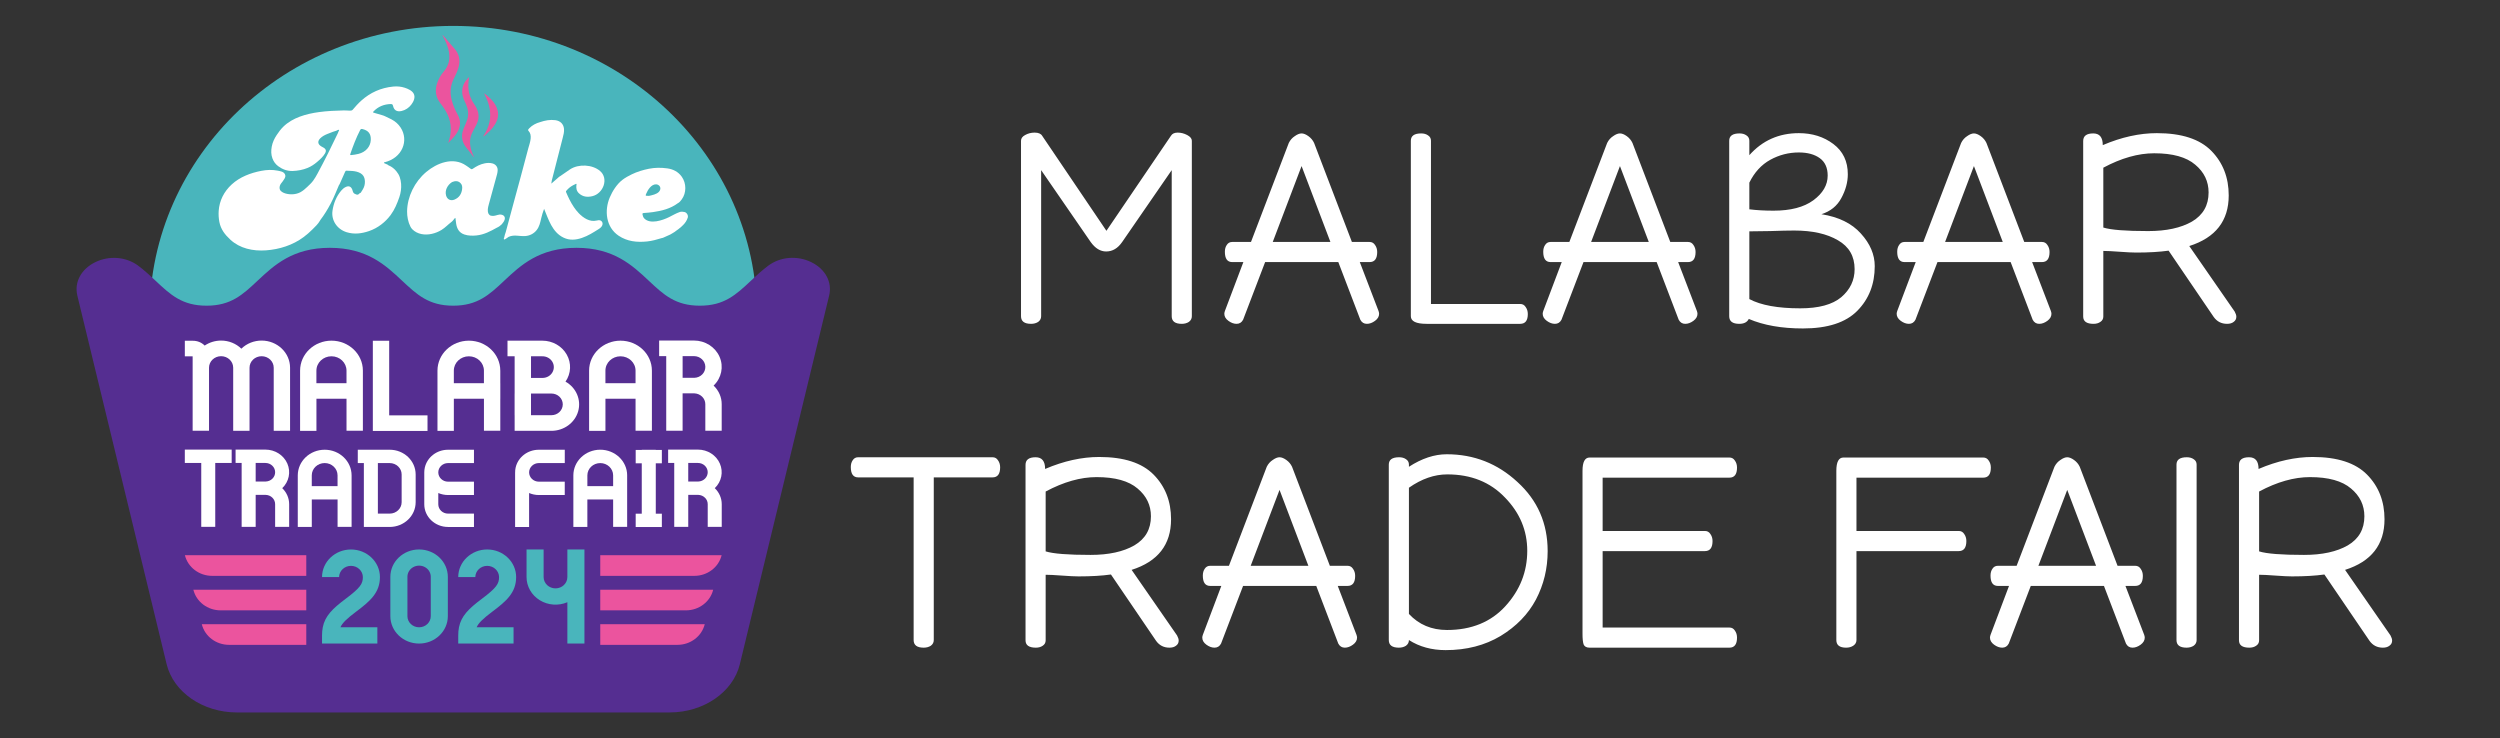 <svg width="193" height="57" viewBox="0 0 193 57" fill="none" xmlns="http://www.w3.org/2000/svg">
<rect x="0" y="0" width="193" height="57" fill="#333333" stroke="none"/>
<path d="M78.822 24.412V10.867C78.822 10.685 78.927 10.538 79.137 10.426C79.361 10.3 79.606 10.237 79.872 10.237C80.166 10.237 80.362 10.321 80.46 10.489L85.416 17.818L90.393 10.489C90.491 10.321 90.666 10.237 90.918 10.237C91.17 10.237 91.415 10.3 91.653 10.426C91.891 10.552 92.01 10.699 92.01 10.867V24.412C92.01 24.594 91.933 24.741 91.779 24.853C91.625 24.951 91.443 25 91.233 25C90.715 25 90.456 24.804 90.456 24.412V13.135L86.634 18.679C86.298 19.169 85.885 19.414 85.395 19.414C84.947 19.414 84.548 19.169 84.198 18.679L80.376 13.135V24.412C80.376 24.594 80.299 24.741 80.145 24.853C79.991 24.951 79.809 25 79.599 25C79.081 25 78.822 24.804 78.822 24.412ZM94.518 24.223C94.518 24.167 94.532 24.097 94.56 24.013L95.988 20.233H95.127C94.749 20.233 94.56 19.967 94.56 19.435C94.56 19.225 94.609 19.05 94.707 18.91C94.805 18.756 94.945 18.679 95.127 18.679H96.576L99.495 11.035C99.607 10.811 99.761 10.636 99.957 10.51C100.153 10.37 100.328 10.3 100.482 10.3C100.636 10.3 100.811 10.37 101.007 10.51C101.203 10.65 101.35 10.825 101.448 11.035L104.367 18.679H105.732C105.914 18.679 106.054 18.756 106.152 18.91C106.264 19.064 106.32 19.246 106.32 19.456C106.32 19.974 106.124 20.233 105.732 20.233H104.976L106.425 24.013C106.453 24.097 106.467 24.167 106.467 24.223C106.467 24.433 106.362 24.615 106.152 24.769C105.942 24.923 105.732 25 105.522 25C105.298 25 105.13 24.895 105.018 24.685L103.317 20.233H97.668L95.967 24.685C95.855 24.895 95.687 25 95.463 25C95.253 25 95.043 24.923 94.833 24.769C94.623 24.615 94.518 24.433 94.518 24.223ZM98.256 18.679H102.708L100.482 12.82L98.256 18.679ZM108.917 24.412V10.867C108.917 10.489 109.183 10.3 109.715 10.3C109.925 10.3 110.1 10.349 110.24 10.447C110.394 10.545 110.471 10.685 110.471 10.867V23.467H117.359C117.541 23.467 117.681 23.544 117.779 23.698C117.891 23.852 117.947 24.034 117.947 24.244C117.947 24.748 117.751 25 117.359 25H110.135C109.323 25 108.917 24.804 108.917 24.412ZM119.096 24.223C119.096 24.167 119.11 24.097 119.138 24.013L120.566 20.233H119.705C119.327 20.233 119.138 19.967 119.138 19.435C119.138 19.225 119.187 19.05 119.285 18.91C119.383 18.756 119.523 18.679 119.705 18.679H121.154L124.073 11.035C124.185 10.811 124.339 10.636 124.535 10.51C124.731 10.37 124.906 10.3 125.06 10.3C125.214 10.3 125.389 10.37 125.585 10.51C125.781 10.65 125.928 10.825 126.026 11.035L128.945 18.679H130.31C130.492 18.679 130.632 18.756 130.73 18.91C130.842 19.064 130.898 19.246 130.898 19.456C130.898 19.974 130.702 20.233 130.31 20.233H129.554L131.003 24.013C131.031 24.097 131.045 24.167 131.045 24.223C131.045 24.433 130.94 24.615 130.73 24.769C130.52 24.923 130.31 25 130.1 25C129.876 25 129.708 24.895 129.596 24.685L127.895 20.233H122.246L120.545 24.685C120.433 24.895 120.265 25 120.041 25C119.831 25 119.621 24.923 119.411 24.769C119.201 24.615 119.096 24.433 119.096 24.223ZM122.834 18.679H127.286L125.06 12.82L122.834 18.679ZM133.495 24.412V10.867C133.495 10.489 133.761 10.3 134.293 10.3C134.503 10.3 134.678 10.349 134.818 10.447C134.972 10.545 135.049 10.685 135.049 10.867V11.98C136.057 10.846 137.331 10.279 138.871 10.279C139.907 10.279 140.796 10.559 141.538 11.119C142.28 11.679 142.651 12.456 142.651 13.45C142.651 14.066 142.483 14.682 142.147 15.298C141.825 15.9 141.314 16.313 140.614 16.537C141.944 16.747 142.959 17.244 143.659 18.028C144.373 18.812 144.73 19.652 144.73 20.548C144.73 21.934 144.282 23.082 143.386 23.992C142.49 24.902 141.09 25.357 139.186 25.357C137.548 25.357 136.155 25.112 135.007 24.622C134.881 24.874 134.636 25 134.272 25C133.754 25 133.495 24.804 133.495 24.412ZM135.049 23.089C135.945 23.565 137.254 23.803 138.976 23.803C140.404 23.803 141.461 23.516 142.147 22.942C142.833 22.354 143.176 21.633 143.176 20.779C143.176 19.785 142.749 19.043 141.895 18.553C141.041 18.049 139.914 17.797 138.514 17.797C138.08 17.797 137.457 17.811 136.645 17.839C135.833 17.853 135.301 17.86 135.049 17.86V23.089ZM135.049 16.159C135.609 16.229 136.232 16.264 136.918 16.264C138.234 16.264 139.256 15.998 139.984 15.466C140.726 14.92 141.097 14.283 141.097 13.555C141.097 12.953 140.894 12.505 140.488 12.211C140.082 11.917 139.543 11.77 138.871 11.77C138.087 11.77 137.352 11.959 136.666 12.337C135.98 12.715 135.441 13.303 135.049 14.101V16.159ZM146.423 24.223C146.423 24.167 146.437 24.097 146.465 24.013L147.893 20.233H147.032C146.654 20.233 146.465 19.967 146.465 19.435C146.465 19.225 146.514 19.05 146.612 18.91C146.71 18.756 146.85 18.679 147.032 18.679H148.481L151.4 11.035C151.512 10.811 151.666 10.636 151.862 10.51C152.058 10.37 152.233 10.3 152.387 10.3C152.541 10.3 152.716 10.37 152.912 10.51C153.108 10.65 153.255 10.825 153.353 11.035L156.272 18.679H157.637C157.819 18.679 157.959 18.756 158.057 18.91C158.169 19.064 158.225 19.246 158.225 19.456C158.225 19.974 158.029 20.233 157.637 20.233H156.881L158.33 24.013C158.358 24.097 158.372 24.167 158.372 24.223C158.372 24.433 158.267 24.615 158.057 24.769C157.847 24.923 157.637 25 157.427 25C157.203 25 157.035 24.895 156.923 24.685L155.222 20.233H149.573L147.872 24.685C147.76 24.895 147.592 25 147.368 25C147.158 25 146.948 24.923 146.738 24.769C146.528 24.615 146.423 24.433 146.423 24.223ZM150.161 18.679H154.613L152.387 12.82L150.161 18.679ZM160.822 24.433V10.888C160.822 10.496 161.081 10.3 161.599 10.3C162.089 10.3 162.334 10.601 162.334 11.203C163.776 10.587 165.169 10.279 166.513 10.279C168.417 10.279 169.817 10.734 170.713 11.644C171.609 12.554 172.057 13.702 172.057 15.088C172.057 17.048 171.042 18.35 169.012 18.994L172.519 24.055C172.603 24.209 172.645 24.342 172.645 24.454C172.645 24.622 172.575 24.755 172.435 24.853C172.309 24.951 172.141 25 171.931 25C171.497 25 171.154 24.825 170.902 24.475L167.416 19.351C166.716 19.449 165.883 19.498 164.917 19.498C164.637 19.498 164.21 19.477 163.636 19.435C163.076 19.393 162.656 19.372 162.376 19.372V24.433C162.376 24.615 162.299 24.755 162.145 24.853C162.005 24.951 161.83 25 161.62 25C161.088 25 160.822 24.811 160.822 24.433ZM162.376 17.566C162.95 17.748 164.105 17.839 165.841 17.839C167.241 17.839 168.368 17.594 169.222 17.104C170.076 16.6 170.503 15.851 170.503 14.857C170.503 14.003 170.16 13.289 169.474 12.715C168.788 12.127 167.731 11.833 166.303 11.833C165.071 11.833 163.762 12.204 162.376 12.946V17.566ZM65.682 36.056C65.682 35.846 65.731 35.671 65.829 35.531C65.927 35.377 66.067 35.3 66.249 35.3H76.623C76.805 35.3 76.945 35.377 77.043 35.531C77.155 35.685 77.211 35.867 77.211 36.077C77.211 36.595 77.015 36.854 76.623 36.854H72.087V49.412C72.087 49.594 72.01 49.741 71.856 49.853C71.702 49.951 71.52 50 71.31 50C70.792 50 70.533 49.804 70.533 49.412V36.854H66.249C65.871 36.854 65.682 36.588 65.682 36.056ZM79.171 49.433V35.888C79.171 35.496 79.43 35.3 79.948 35.3C80.438 35.3 80.683 35.601 80.683 36.203C82.125 35.587 83.518 35.279 84.862 35.279C86.766 35.279 88.166 35.734 89.062 36.644C89.958 37.554 90.406 38.702 90.406 40.088C90.406 42.048 89.391 43.35 87.361 43.994L90.868 49.055C90.952 49.209 90.994 49.342 90.994 49.454C90.994 49.622 90.924 49.755 90.784 49.853C90.658 49.951 90.49 50 90.28 50C89.846 50 89.503 49.825 89.251 49.475L85.765 44.351C85.065 44.449 84.232 44.498 83.266 44.498C82.986 44.498 82.559 44.477 81.985 44.435C81.425 44.393 81.005 44.372 80.725 44.372V49.433C80.725 49.615 80.648 49.755 80.494 49.853C80.354 49.951 80.179 50 79.969 50C79.437 50 79.171 49.811 79.171 49.433ZM80.725 42.566C81.299 42.748 82.454 42.839 84.19 42.839C85.59 42.839 86.717 42.594 87.571 42.104C88.425 41.6 88.852 40.851 88.852 39.857C88.852 39.003 88.509 38.289 87.823 37.715C87.137 37.127 86.08 36.833 84.652 36.833C83.42 36.833 82.111 37.204 80.725 37.946V42.566ZM92.816 49.223C92.816 49.167 92.83 49.097 92.858 49.013L94.286 45.233H93.425C93.047 45.233 92.858 44.967 92.858 44.435C92.858 44.225 92.907 44.05 93.005 43.91C93.103 43.756 93.243 43.679 93.425 43.679H94.874L97.793 36.035C97.905 35.811 98.059 35.636 98.255 35.51C98.451 35.37 98.626 35.3 98.78 35.3C98.934 35.3 99.109 35.37 99.305 35.51C99.501 35.65 99.648 35.825 99.746 36.035L102.665 43.679H104.03C104.212 43.679 104.352 43.756 104.45 43.91C104.562 44.064 104.618 44.246 104.618 44.456C104.618 44.974 104.422 45.233 104.03 45.233H103.274L104.723 49.013C104.751 49.097 104.765 49.167 104.765 49.223C104.765 49.433 104.66 49.615 104.45 49.769C104.24 49.923 104.03 50 103.82 50C103.596 50 103.428 49.895 103.316 49.685L101.615 45.233H95.966L94.265 49.685C94.153 49.895 93.985 50 93.761 50C93.551 50 93.341 49.923 93.131 49.769C92.921 49.615 92.816 49.433 92.816 49.223ZM96.554 43.679H101.006L98.78 37.82L96.554 43.679ZM107.215 49.412V35.867C107.215 35.489 107.481 35.3 108.013 35.3C108.223 35.3 108.398 35.349 108.538 35.447C108.692 35.545 108.769 35.685 108.769 35.867V36.035C109.763 35.391 110.736 35.069 111.688 35.069C113.788 35.069 115.608 35.783 117.148 37.211C118.702 38.625 119.479 40.403 119.479 42.545C119.479 43.889 119.178 45.135 118.576 46.283C117.974 47.417 117.064 48.355 115.846 49.097C114.628 49.825 113.214 50.189 111.604 50.189C110.526 50.189 109.581 49.93 108.769 49.412C108.769 49.594 108.692 49.741 108.538 49.853C108.384 49.951 108.202 50 107.992 50C107.474 50 107.215 49.804 107.215 49.412ZM108.769 47.396C109.539 48.222 110.519 48.635 111.709 48.635C113.599 48.635 115.104 48.019 116.224 46.787C117.344 45.555 117.904 44.134 117.904 42.524C117.904 40.956 117.33 39.584 116.182 38.408C115.048 37.218 113.564 36.623 111.73 36.623C110.736 36.623 109.749 36.966 108.769 37.652V47.396ZM122.17 48.929V36.35C122.17 35.664 122.352 35.321 122.716 35.321H133.51C133.692 35.321 133.832 35.398 133.93 35.552C134.042 35.706 134.098 35.888 134.098 36.098C134.098 36.616 133.902 36.875 133.51 36.875H123.724V40.991H131.62C131.802 40.991 131.942 41.068 132.04 41.222C132.152 41.376 132.208 41.558 132.208 41.768C132.208 42.286 132.012 42.545 131.62 42.545H123.724V48.446H133.51C133.692 48.446 133.832 48.523 133.93 48.677C134.042 48.831 134.098 49.013 134.098 49.223C134.098 49.741 133.902 50 133.51 50H122.716C122.478 50 122.324 49.916 122.254 49.748C122.198 49.58 122.17 49.307 122.17 48.929ZM141.765 49.412V36.35C141.765 35.664 141.947 35.321 142.311 35.321H153.105C153.287 35.321 153.427 35.398 153.525 35.552C153.637 35.706 153.693 35.888 153.693 36.098C153.693 36.616 153.497 36.875 153.105 36.875H143.319V40.991H151.215C151.397 40.991 151.537 41.068 151.635 41.222C151.747 41.376 151.803 41.558 151.803 41.768C151.803 42.286 151.607 42.545 151.215 42.545H143.319V49.412C143.319 49.594 143.235 49.741 143.067 49.853C142.913 49.951 142.731 50 142.521 50C142.017 50 141.765 49.804 141.765 49.412ZM153.626 49.223C153.626 49.167 153.64 49.097 153.668 49.013L155.096 45.233H154.235C153.857 45.233 153.668 44.967 153.668 44.435C153.668 44.225 153.717 44.05 153.815 43.91C153.913 43.756 154.053 43.679 154.235 43.679H155.684L158.603 36.035C158.715 35.811 158.869 35.636 159.065 35.51C159.261 35.37 159.436 35.3 159.59 35.3C159.744 35.3 159.919 35.37 160.115 35.51C160.311 35.65 160.458 35.825 160.556 36.035L163.475 43.679H164.84C165.022 43.679 165.162 43.756 165.26 43.91C165.372 44.064 165.428 44.246 165.428 44.456C165.428 44.974 165.232 45.233 164.84 45.233H164.084L165.533 49.013C165.561 49.097 165.575 49.167 165.575 49.223C165.575 49.433 165.47 49.615 165.26 49.769C165.05 49.923 164.84 50 164.63 50C164.406 50 164.238 49.895 164.126 49.685L162.425 45.233H156.776L155.075 49.685C154.963 49.895 154.795 50 154.571 50C154.361 50 154.151 49.923 153.941 49.769C153.731 49.615 153.626 49.433 153.626 49.223ZM157.364 43.679H161.816L159.59 37.82L157.364 43.679ZM168.025 49.412V35.867C168.025 35.489 168.291 35.3 168.823 35.3C169.033 35.3 169.208 35.349 169.348 35.447C169.502 35.545 169.579 35.685 169.579 35.867V49.412C169.579 49.594 169.502 49.741 169.348 49.853C169.194 49.951 169.012 50 168.802 50C168.284 50 168.025 49.804 168.025 49.412ZM172.849 49.433V35.888C172.849 35.496 173.108 35.3 173.626 35.3C174.116 35.3 174.361 35.601 174.361 36.203C175.803 35.587 177.196 35.279 178.54 35.279C180.444 35.279 181.844 35.734 182.74 36.644C183.636 37.554 184.084 38.702 184.084 40.088C184.084 42.048 183.069 43.35 181.039 43.994L184.546 49.055C184.63 49.209 184.672 49.342 184.672 49.454C184.672 49.622 184.602 49.755 184.462 49.853C184.336 49.951 184.168 50 183.958 50C183.524 50 183.181 49.825 182.929 49.475L179.443 44.351C178.743 44.449 177.91 44.498 176.944 44.498C176.664 44.498 176.237 44.477 175.663 44.435C175.103 44.393 174.683 44.372 174.403 44.372V49.433C174.403 49.615 174.326 49.755 174.172 49.853C174.032 49.951 173.857 50 173.647 50C173.115 50 172.849 49.811 172.849 49.433ZM174.403 42.566C174.977 42.748 176.132 42.839 177.868 42.839C179.268 42.839 180.395 42.594 181.249 42.104C182.103 41.6 182.53 40.851 182.53 39.857C182.53 39.003 182.187 38.289 181.501 37.715C180.815 37.127 179.758 36.833 178.33 36.833C177.098 36.833 175.789 37.204 174.403 37.946V42.566Z" fill="white"/>
<path d="M34.992 46.694C47.94 46.694 58.436 36.689 58.436 24.347C58.436 12.005 47.94 2 34.992 2C22.045 2 11.549 12.005 11.549 24.347C11.549 36.689 22.045 46.694 34.992 46.694Z" fill="#49B5BC"/>
<path d="M62.624 20.236C61.54 19.708 60.236 19.817 59.304 20.515C58.812 20.882 58.382 21.285 57.97 21.674C56.823 22.749 55.917 23.599 54.028 23.599C52.14 23.599 51.233 22.749 50.087 21.674C48.816 20.481 47.377 19.131 44.503 19.131C41.632 19.131 40.191 20.483 38.923 21.674C37.778 22.749 36.873 23.599 34.985 23.599C33.098 23.599 32.193 22.749 31.045 21.674C29.777 20.481 28.336 19.131 25.462 19.131C22.591 19.131 21.153 20.483 19.882 21.674C18.737 22.749 17.832 23.599 15.944 23.599C14.059 23.599 13.155 22.749 12.01 21.674C11.597 21.287 11.17 20.885 10.68 20.52C9.75 19.822 8.444 19.711 7.36 20.238C6.264 20.77 5.721 21.787 5.972 22.827L12.865 51.278C13.39 53.436 15.664 55 18.275 55H51.706C54.316 55 56.593 53.435 57.115 51.278L64.009 22.823C64.263 21.784 63.72 20.768 62.624 20.236Z" fill="#552E91"/>
<path d="M27.503 47.212C28.573 46.412 29.331 45.752 29.331 44.55C29.33 43.374 28.33 42.421 27.096 42.42C25.862 42.421 24.862 43.374 24.861 44.55H26.179C26.184 44.071 26.593 43.684 27.096 43.684C27.599 43.684 28.008 44.071 28.013 44.55C28.013 45.063 27.821 45.377 26.689 46.224C25.655 46.998 25.089 47.563 24.918 48.428C24.878 48.635 24.86 48.845 24.861 49.055V49.683H26.179H29.132V48.427H26.281C26.421 48.107 26.749 47.777 27.503 47.212Z" fill="#49B5BC"/>
<path d="M32.354 42.418C31.129 42.419 30.136 43.365 30.135 44.533V47.568C30.135 48.736 31.129 49.683 32.354 49.683C33.58 49.683 34.573 48.736 34.573 47.568V44.533C34.572 43.366 33.58 42.419 32.354 42.418ZM33.255 47.568C33.255 48.043 32.851 48.427 32.354 48.427C31.856 48.427 31.453 48.042 31.453 47.568V44.533C31.451 44.224 31.622 43.938 31.901 43.783C32.182 43.628 32.527 43.628 32.807 43.783C33.088 43.938 33.259 44.225 33.255 44.533V47.568Z" fill="#49B5BC"/>
<path d="M38.018 47.211C39.088 46.411 39.846 45.751 39.846 44.55C39.845 43.373 38.845 42.42 37.611 42.419C36.377 42.42 35.377 43.373 35.376 44.55H36.694C36.699 44.07 37.108 43.684 37.611 43.684C38.114 43.684 38.523 44.07 38.528 44.55C38.528 45.062 38.336 45.376 37.204 46.224C36.171 46.997 35.605 47.562 35.433 48.427C35.393 48.634 35.375 48.844 35.376 49.055V49.682H36.694H39.647V48.426H36.796C36.936 48.106 37.264 47.776 38.018 47.211Z" fill="#49B5BC"/>
<path d="M43.801 42.418V44.548C43.801 45.031 43.391 45.423 42.884 45.423C42.377 45.423 41.967 45.031 41.967 44.548V42.418H40.649V44.548C40.649 45.271 41.034 45.945 41.671 46.337C42.307 46.73 43.11 46.788 43.801 46.491V49.683H45.119V44.55V42.419L43.801 42.418Z" fill="#49B5BC"/>
<path d="M55.711 42.861C55.482 43.795 54.61 44.456 53.605 44.456H46.34V42.861H55.711Z" fill="#EB549E"/>
<path d="M55.058 45.525C54.83 46.458 53.958 47.119 52.952 47.119H46.34V45.525H55.058Z" fill="#EB549E"/>
<path d="M54.406 48.188C54.178 49.121 53.306 49.782 52.3 49.782H46.34V48.188H54.406Z" fill="#EB549E"/>
<path d="M14.274 42.861C14.503 43.795 15.375 44.456 16.38 44.456H23.645V42.861H14.274Z" fill="#EB549E"/>
<path d="M14.927 45.525C15.155 46.458 16.027 47.119 17.033 47.119H23.645V45.525H14.927Z" fill="#EB549E"/>
<path d="M15.579 48.188C15.807 49.121 16.679 49.782 17.685 49.782H23.645V48.188H15.579Z" fill="#EB549E"/>
<path d="M30.145 8.032C30.261 8.028 30.315 8.052 30.342 8.172C30.417 8.517 30.646 8.65 31.002 8.569C31.304 8.5 31.565 8.322 31.747 8.084C31.928 7.849 32.087 7.518 31.938 7.232C31.815 6.997 31.503 6.858 31.255 6.776C30.966 6.679 30.656 6.653 30.352 6.683C29.405 6.777 28.585 7.145 27.89 7.769C27.645 7.989 27.43 8.233 27.22 8.481C27.163 8.535 27.092 8.543 27.015 8.542C26.858 8.54 26.703 8.522 26.546 8.524C25.904 8.538 25.263 8.567 24.628 8.653C23.642 8.787 22.584 9.081 21.871 9.782C21.671 9.977 21.507 10.203 21.354 10.434C21.173 10.707 21.035 11.005 20.978 11.326C20.922 11.636 20.923 11.931 21.031 12.226C21.119 12.467 21.266 12.672 21.472 12.826C21.798 13.07 22.168 13.213 22.593 13.2C22.987 13.187 23.38 13.113 23.742 12.966C24.015 12.854 24.257 12.694 24.476 12.506C24.697 12.316 24.939 12.104 25.085 11.854C25.212 11.635 25.17 11.498 24.941 11.377C24.895 11.353 24.85 11.327 24.805 11.302C24.527 11.136 24.497 10.904 24.726 10.675C24.882 10.521 25.082 10.417 25.287 10.336C25.428 10.281 25.57 10.226 25.712 10.172C25.819 10.13 25.976 10.105 26.067 10.042C26.095 10.023 26.135 10.009 26.163 10.031C26.196 10.057 26.171 10.091 26.15 10.117C26.127 10.148 26.124 10.187 26.107 10.219C26.1 10.239 26.094 10.26 26.085 10.278C25.586 11.325 25.071 12.366 24.518 13.389C24.414 13.584 24.303 13.776 24.171 13.956C24.041 14.132 23.874 14.28 23.716 14.433C23.559 14.584 23.389 14.731 23.193 14.838C22.85 15.023 22.4 15.045 22.026 14.933C21.861 14.883 21.656 14.783 21.601 14.613C21.566 14.504 21.584 14.385 21.629 14.282C21.675 14.174 21.76 14.096 21.826 14C21.914 13.87 22.044 13.72 22.029 13.556C22.015 13.414 21.901 13.304 21.765 13.255C21.66 13.218 21.555 13.197 21.448 13.176C21.02 13.089 20.594 13.107 20.168 13.19C19.334 13.352 18.516 13.664 17.894 14.233C17.291 14.786 16.936 15.49 16.882 16.286C16.864 16.568 16.881 16.86 16.936 17.141C17.045 17.699 17.355 18.105 17.777 18.497C18.519 19.185 19.53 19.398 20.535 19.327C21.572 19.253 22.609 18.923 23.435 18.305C23.682 18.121 23.914 17.92 24.129 17.703C24.324 17.507 24.561 17.287 24.696 17.045C24.706 17.026 24.714 17.006 24.727 16.99C25.04 16.583 25.302 16.147 25.54 15.696C25.781 15.238 25.964 14.759 26.169 14.287C26.202 14.258 26.218 14.217 26.235 14.179C26.358 13.893 26.485 13.611 26.614 13.327C26.686 13.168 26.681 13.167 26.857 13.184C26.919 13.19 26.979 13.19 27.041 13.191C27.458 13.201 28.001 13.304 28.13 13.744C28.184 13.931 28.186 14.14 28.134 14.333C28.081 14.537 27.961 14.698 27.852 14.876C27.848 14.882 27.775 14.912 27.76 14.924C27.726 14.95 27.703 14.988 27.663 15.009C27.552 15.068 27.437 14.981 27.338 14.935C27.239 14.855 27.236 14.735 27.193 14.631C27.095 14.389 26.92 14.324 26.682 14.44C26.541 14.508 26.429 14.611 26.333 14.726C25.959 15.178 25.753 15.698 25.669 16.265C25.559 17.006 26.019 17.701 26.768 17.929C27.355 18.108 27.926 18.031 28.489 17.839C29.167 17.607 29.746 17.154 30.159 16.597C30.469 16.179 30.661 15.707 30.827 15.226C30.94 14.899 30.991 14.544 30.966 14.198C30.953 14.019 30.919 13.843 30.86 13.673C30.801 13.499 30.719 13.374 30.609 13.233C30.445 13.027 30.242 12.866 29.991 12.762C29.981 12.756 29.971 12.752 29.961 12.746C29.924 12.695 29.859 12.688 29.806 12.661C29.779 12.648 29.749 12.639 29.723 12.623C29.695 12.606 29.642 12.604 29.644 12.566C29.647 12.52 29.703 12.523 29.738 12.514C29.879 12.478 30.014 12.427 30.144 12.365C31.329 11.804 31.573 10.363 30.627 9.495C30.384 9.271 30.076 9.138 29.776 8.998C29.686 8.945 29.585 8.918 29.486 8.886C29.28 8.825 29.075 8.762 28.868 8.706C28.776 8.681 28.782 8.657 28.843 8.595C29.195 8.23 29.63 8.052 30.145 8.032ZM27.672 11.88C27.488 11.924 27.304 11.957 27.114 11.972C27.033 11.978 27.022 11.954 27.044 11.888C27.26 11.261 27.492 10.642 27.799 10.05C27.844 9.965 27.887 9.938 27.991 9.965C28.447 10.079 28.646 10.336 28.625 10.805C28.602 11.324 28.228 11.746 27.672 11.88Z" fill="white"/>
<path d="M46.324 13.2C45.733 12.696 44.668 12.639 44.003 13.077C43.749 13.243 43.504 13.422 43.253 13.594C43.154 13.641 43.088 13.726 43.004 13.792C42.856 13.92 42.708 14.048 42.56 14.176C42.575 14.005 42.618 13.852 42.658 13.7C42.92 12.677 43.18 11.656 43.444 10.634C43.502 10.409 43.562 10.187 43.541 9.952C43.508 9.576 43.258 9.327 42.867 9.276C42.464 9.224 42.079 9.297 41.702 9.425C41.377 9.514 41.09 9.664 40.858 9.903C40.823 9.966 40.712 10.009 40.802 10.104C40.961 10.274 40.986 10.479 40.967 10.694C40.944 10.959 40.848 11.209 40.78 11.465C40.59 12.184 40.399 12.903 40.206 13.622C40.032 14.268 39.855 14.913 39.68 15.558C39.468 16.341 39.257 17.125 39.046 17.907C38.995 18.046 38.951 18.187 38.924 18.333C38.914 18.387 38.856 18.453 38.929 18.486C38.977 18.508 39.207 18.315 39.264 18.287C39.687 18.088 40.105 18.257 40.552 18.223C40.901 18.197 41.211 18.037 41.423 17.772C41.644 17.494 41.708 17.173 41.783 16.842C41.838 16.604 41.91 16.37 42.005 16.123C42.343 16.93 42.628 17.929 43.513 18.349C43.978 18.571 44.45 18.527 44.921 18.368C45.398 18.208 45.814 17.94 46.23 17.676C46.301 17.64 46.357 17.585 46.408 17.53C46.574 17.351 46.551 17.116 46.363 17.024C46.26 16.982 46.16 17.002 46.055 17.027C45.527 17.156 45.029 16.821 44.682 16.461C44.542 16.315 44.417 16.158 44.305 15.991C44.059 15.629 43.871 15.233 43.701 14.833C43.68 14.781 43.688 14.745 43.733 14.713C43.767 14.7 43.77 14.663 43.794 14.643C43.964 14.455 44.176 14.323 44.411 14.22C44.438 14.208 44.463 14.177 44.495 14.198C44.527 14.22 44.503 14.252 44.499 14.279C44.469 14.523 44.504 14.75 44.7 14.929C44.994 15.2 45.353 15.234 45.724 15.146C46.575 14.947 47.013 13.789 46.324 13.2Z" fill="white"/>
<path d="M38.725 16.576C38.613 16.551 38.508 16.563 38.401 16.598C38.216 16.657 38.029 16.703 37.835 16.632C37.791 16.591 37.739 16.554 37.712 16.497C37.61 16.264 37.669 16.03 37.729 15.805C37.912 15.109 38.11 14.418 38.299 13.723C38.352 13.528 38.418 13.336 38.42 13.131C38.423 12.879 38.26 12.677 38.005 12.613C37.808 12.562 37.612 12.572 37.416 12.611C37.077 12.678 36.782 12.834 36.504 13.025C36.435 13.071 36.389 13.076 36.321 13.02C36.214 12.933 36.095 12.86 35.982 12.781C34.985 12.088 33.724 12.585 32.903 13.278C32.008 14.033 31.443 15.178 31.427 16.319C31.423 16.708 31.503 17.14 31.683 17.491C31.72 17.564 31.766 17.634 31.823 17.693C32.211 18.091 32.801 18.174 33.336 18.054C33.602 17.995 33.857 17.891 34.086 17.751C34.367 17.578 34.586 17.335 34.847 17.138C34.911 17.09 34.965 17.03 35.014 16.967C35.051 16.912 35.086 16.856 35.158 16.822C35.178 16.98 35.194 17.129 35.217 17.277C35.279 17.656 35.444 17.968 35.851 18.104C36.151 18.204 36.466 18.207 36.778 18.177C37.362 18.12 37.861 17.855 38.356 17.578C38.504 17.516 38.628 17.422 38.74 17.312C38.826 17.201 38.918 17.093 38.959 16.957C39.015 16.77 38.921 16.619 38.725 16.576ZM35.676 14.596C35.631 14.965 35.453 15.258 35.082 15.41C34.788 15.53 34.525 15.396 34.44 15.101C34.323 14.699 34.545 14.28 34.898 14.056C35.127 13.963 35.349 13.939 35.544 14.129C35.681 14.26 35.697 14.428 35.676 14.596Z" fill="white"/>
<path d="M52.849 16.369C52.726 16.34 52.595 16.327 52.471 16.37C52.18 16.471 51.919 16.631 51.643 16.766C51.14 17.011 50.189 17.342 49.731 16.856C49.656 16.775 49.63 16.673 49.605 16.571C49.584 16.485 49.605 16.451 49.704 16.444C49.945 16.427 50.187 16.407 50.426 16.372C51.105 16.273 51.761 16.109 52.317 15.696C52.455 15.629 52.54 15.515 52.628 15.397C53 14.898 53 14.151 52.627 13.635C52.351 13.253 51.965 13.061 51.51 12.998C51.042 12.934 50.569 12.933 50.095 13.028C49.639 13.12 49.19 13.255 48.775 13.457C48.517 13.582 48.264 13.718 48.04 13.893C47.617 14.223 47.276 14.763 47.075 15.241C46.647 16.252 46.771 17.539 47.764 18.201C48.425 18.642 49.172 18.721 49.951 18.641C50.338 18.602 50.709 18.495 51.078 18.383C51.2 18.369 51.297 18.299 51.407 18.257C51.633 18.172 51.848 18.062 52.042 17.929C52.287 17.761 52.526 17.584 52.737 17.373C52.906 17.204 53.026 17.018 53.096 16.799C53.149 16.635 53.025 16.41 52.849 16.369ZM49.883 14.965C50.001 14.677 50.269 14.222 50.647 14.231C50.859 14.237 51.022 14.419 50.972 14.62C50.902 14.903 50.568 15.009 50.309 15.074C50.209 15.1 50.103 15.132 49.998 15.118C49.823 15.114 49.822 15.114 49.883 14.965Z" fill="white"/>
<path d="M34.191 2.717C34.487 3.063 34.781 3.411 35.082 3.753C35.464 4.187 35.552 4.673 35.396 5.211C35.312 5.497 35.193 5.77 35.054 6.034C34.764 6.585 34.719 7.153 34.876 7.745C34.978 8.131 35.135 8.497 35.33 8.845C35.601 9.328 35.568 9.793 35.28 10.254C35.097 10.548 34.844 10.789 34.6 11.043C34.626 10.959 34.651 10.876 34.677 10.793C34.913 10.006 34.819 9.258 34.395 8.546C34.277 8.348 34.146 8.16 34.004 7.978C33.617 7.486 33.558 6.949 33.763 6.377C33.875 6.065 34.039 5.777 34.259 5.523C34.703 5.009 34.777 4.431 34.614 3.806C34.515 3.43 34.352 3.079 34.168 2.736C34.16 2.717 34.17 2.712 34.191 2.717Z" fill="#EB549E"/>
<path d="M36.551 12.108C36.38 11.887 36.216 11.66 36.036 11.445C35.629 10.964 35.567 10.445 35.812 9.88C35.905 9.668 35.999 9.455 36.07 9.235C36.206 8.809 36.135 8.4 35.956 8.001C35.855 7.778 35.743 7.559 35.702 7.313C35.623 6.842 35.764 6.438 36.083 6.081C36.12 6.041 36.16 6.001 36.217 5.941C36.202 6.06 36.193 6.153 36.179 6.245C36.092 6.883 36.221 7.473 36.592 8.015C36.737 8.224 36.857 8.449 36.914 8.698C36.987 9.013 36.932 9.313 36.789 9.6C36.694 9.789 36.596 9.976 36.495 10.163C36.24 10.633 36.237 11.118 36.388 11.613C36.438 11.775 36.5 11.933 36.574 12.086C36.58 12.109 36.572 12.115 36.551 12.108Z" fill="#EB549E"/>
<path d="M37.305 10.52C37.533 10.182 37.701 9.821 37.786 9.425C37.91 8.846 37.829 8.286 37.615 7.738C37.542 7.552 37.453 7.373 37.367 7.192C37.841 7.558 38.279 7.947 38.421 8.546C38.506 8.906 38.423 9.241 38.242 9.558C38.022 9.941 37.7 10.241 37.352 10.518C37.336 10.533 37.321 10.532 37.305 10.52Z" fill="#EB549E"/>
<path d="M20.198 26.292C19.61 26.292 19.045 26.518 18.632 26.919C18.221 26.518 17.657 26.292 17.069 26.292C16.615 26.292 16.172 26.427 15.801 26.678C15.567 26.44 15.242 26.307 14.901 26.307H14.269V27.51H14.872V33.255H16.136V28.388C16.136 27.895 16.553 27.498 17.069 27.498C17.582 27.498 17.998 27.891 18.002 28.381V33.256H19.264V28.389C19.264 28.143 19.369 27.92 19.538 27.759C19.706 27.599 19.941 27.5 20.198 27.5C20.713 27.5 21.131 27.897 21.131 28.389V33.256H22.393V28.389C22.393 27.232 21.409 26.294 20.198 26.292Z" fill="white"/>
<path d="M24.427 30.784H26.751V33.254H28.015V28.611C28.013 27.334 26.93 26.301 25.59 26.299C24.253 26.301 23.167 27.334 23.167 28.611V33.261H24.429V30.784H24.427ZM24.427 28.612C24.427 28 24.948 27.505 25.589 27.505C26.231 27.505 26.75 28 26.75 28.612V29.581H24.426V28.612H24.427Z" fill="white"/>
<path d="M33.004 32.066H30.045V26.306H28.783V33.269H33.004V32.066Z" fill="white"/>
<path d="M38.622 28.612C38.622 27.335 37.536 26.302 36.199 26.3C34.859 26.302 33.775 27.335 33.773 28.612V33.262H35.037V30.784H37.361V33.254H38.623V30.784H38.625V29.581H38.623V28.612H38.622ZM37.36 29.581H35.036V28.612C35.036 28 35.555 27.506 36.197 27.506C36.84 27.506 37.359 28 37.359 28.612V29.581H37.36Z" fill="white"/>
<path d="M43.657 29.462C44.09 28.836 44.128 28.033 43.752 27.373C43.38 26.713 42.656 26.3 41.868 26.3H39.179V27.506H39.73V30.383H39.727V32.054H39.73V33.26H42.567C43.531 33.26 44.377 32.645 44.633 31.758C44.888 30.869 44.487 29.929 43.657 29.462ZM40.993 27.506H41.87C42.186 27.502 42.478 27.661 42.636 27.92C42.795 28.182 42.795 28.5 42.636 28.762C42.482 29.018 42.193 29.176 41.883 29.176H40.994V27.506H40.993ZM42.568 32.053H40.993V30.381H42.569C43.055 30.381 43.446 30.754 43.446 31.217C43.445 31.68 43.054 32.053 42.568 32.053Z" fill="white"/>
<path d="M50.327 33.255V28.612C50.325 27.335 49.242 26.302 47.902 26.3C46.564 26.302 45.48 27.335 45.478 28.612V33.262H46.74V30.784H49.065V33.254H50.327V33.255ZM46.739 29.581V28.612C46.739 28 47.26 27.506 47.901 27.506C48.543 27.506 49.064 28 49.064 28.612V29.581H46.739Z" fill="white"/>
<path d="M55.092 29.769V29.767C55.701 29.182 55.883 28.307 55.55 27.546C55.218 26.786 54.439 26.289 53.574 26.289H50.885V27.491H51.433V33.251H52.697V30.367H53.606C54.078 30.386 54.451 30.754 54.451 31.203V33.251H55.715V31.203C55.717 30.667 55.492 30.152 55.092 29.769ZM53.607 29.167H52.698V27.493H53.575C54.055 27.493 54.444 27.86 54.452 28.315C54.461 28.772 54.086 29.151 53.607 29.167Z" fill="white"/>
<path d="M14.268 35.74H15.537V40.672H16.617V35.74H17.885V34.709H14.268V35.74Z" fill="white"/>
<path d="M22.182 35.786C21.897 35.134 21.229 34.709 20.488 34.709H18.187V35.741H18.655V40.672H19.738V38.205H20.516C20.921 38.219 21.24 38.534 21.24 38.922V40.673H22.323V38.92C22.323 38.457 22.129 38.015 21.789 37.687C22.309 37.188 22.467 36.437 22.182 35.786ZM20.516 37.173H19.738V35.741H20.49C20.9 35.741 21.234 36.055 21.241 36.445C21.249 36.834 20.926 37.159 20.516 37.173Z" fill="white"/>
<path d="M25.066 34.719C23.92 34.719 22.991 35.604 22.988 36.697V40.681H24.07V38.559H26.061V40.673H27.143V36.697C27.14 35.604 26.211 34.719 25.066 34.719ZM26.06 37.527H24.069V36.697C24.069 36.173 24.515 35.748 25.065 35.748C25.613 35.748 26.059 36.173 26.059 36.697V37.527H26.06Z" fill="white"/>
<path d="M30.084 34.719H27.621V35.748H28.09V40.681H30.084C31.192 40.679 32.087 39.826 32.089 38.77V36.628C32.087 35.574 31.192 34.719 30.084 34.719ZM31.007 38.771C31.007 39.257 30.593 39.651 30.084 39.651H29.172V35.749H30.084C30.594 35.751 31.007 36.144 31.007 36.629V38.771Z" fill="white"/>
<path d="M32.795 36.1C32.768 36.224 32.754 36.345 32.754 36.467V38.933C32.756 39.899 33.576 40.68 34.589 40.682H36.59V39.651H34.589C34.173 39.651 33.837 39.33 33.836 38.933V38.061C34.073 38.163 34.331 38.216 34.589 38.216H36.59V37.185H34.589C34.173 37.185 33.836 36.864 33.836 36.467C33.836 36.072 34.173 35.75 34.589 35.749H36.59V34.72H34.589C33.724 34.719 32.977 35.294 32.795 36.1Z" fill="white"/>
<path d="M39.806 36.1C39.777 36.227 39.766 36.357 39.768 36.483C39.766 36.477 39.766 36.473 39.766 36.467V36.531V40.682H40.846V38.061C41.083 38.163 41.34 38.216 41.599 38.216H43.599V37.185H41.6C41.184 37.185 40.848 36.864 40.847 36.467C40.849 36.072 41.184 35.75 41.6 35.749H43.601V34.72H41.6C40.735 34.719 39.988 35.294 39.806 36.1Z" fill="white"/>
<path d="M48.417 36.697C48.416 35.604 47.486 34.719 46.34 34.717C45.193 34.719 44.264 35.604 44.263 36.697V37.527V38.558V40.68H45.344V38.558H47.334V40.673H48.416V38.558V37.527V36.697H48.417ZM45.345 37.529V36.698C45.345 36.175 45.791 35.75 46.34 35.75C46.889 35.75 47.334 36.175 47.334 36.698V37.529H45.345Z" fill="white"/>
<path d="M50.626 35.767V39.657H51.095V40.686H49.075V39.657H49.544V35.767H49.075V34.735H49.544V34.723H50.626V34.735H51.095V35.767H50.626Z" fill="white"/>
<path d="M55.182 37.687C55.18 37.687 55.18 37.687 55.18 37.687C55.703 37.188 55.858 36.437 55.573 35.786C55.29 35.134 54.621 34.709 53.883 34.709H52.125C52.123 34.709 52.121 34.709 52.121 34.709H51.58V35.741H52.051V40.672H53.133V38.205H53.912C54.115 38.213 54.294 38.295 54.424 38.425C54.557 38.552 54.636 38.728 54.636 38.922V40.673H55.718V38.92C55.717 38.457 55.524 38.015 55.182 37.687ZM53.132 37.173V35.741H53.884C54.294 35.741 54.627 36.055 54.636 36.445C54.642 36.834 54.32 37.159 53.912 37.173H53.132Z" fill="white"/>
</svg>
